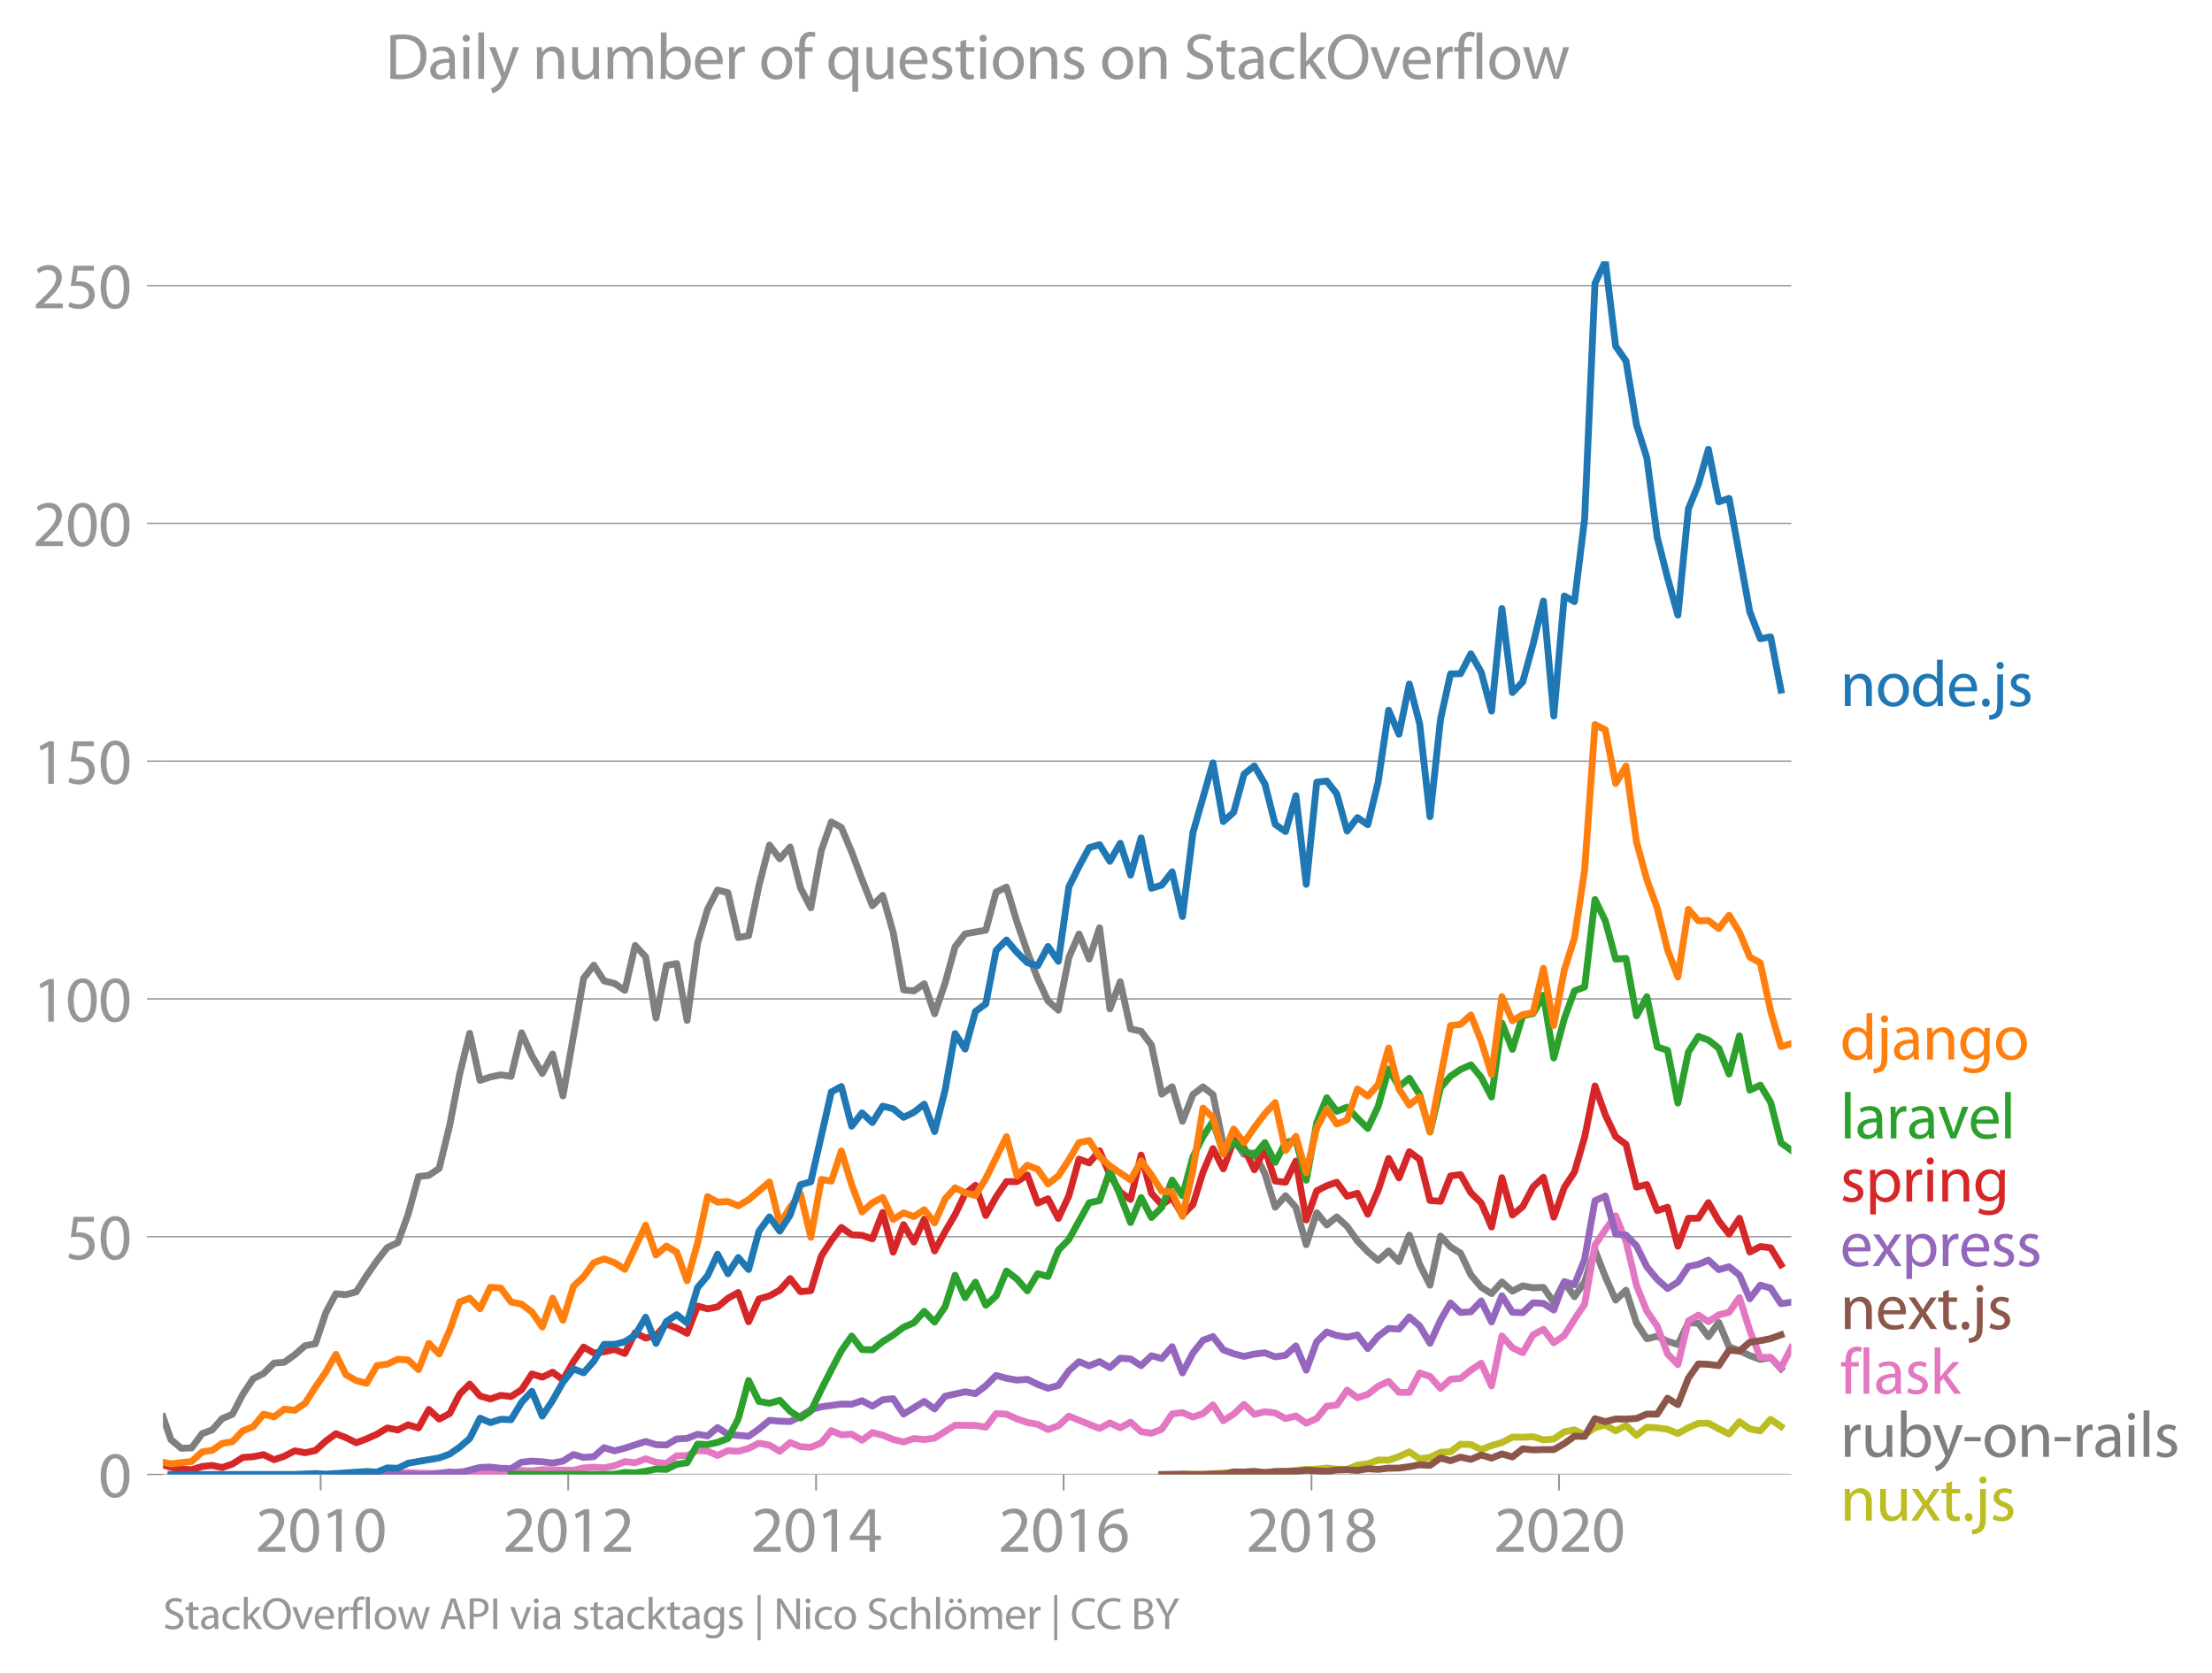 <svg height="489.243" viewBox="0 0 485.134 366.932" width="646.845" xmlns="http://www.w3.org/2000/svg" xmlns:xlink="http://www.w3.org/1999/xlink"><defs><style>*{stroke-linecap:butt;stroke-linejoin:round}</style></defs><g id="figure_1"><path d="M0 366.932h485.134V0H0z" style="fill:none" id="patch_1"/><g id="axes_1"><path d="M35.745 323.405h357.12V57.293H35.745z" style="fill:none" id="patch_2"/><g id="matplotlib.axis_1"><g id="xtick_1"><g id="line2d_1"><defs><path d="M0 0v3.5" id="mf4f5448874" style="stroke:#969696;stroke-width:.4"/></defs><use style="fill:#969696;stroke:#969696;stroke-width:.4" x="70.326" xlink:href="#mf4f5448874" y="323.405"/></g><g style="fill:#969696" transform="matrix(.14 0 0 -.14 55.963 340.345)" id="text_1"><defs><path d="M2944 0v467H1075v13l333 307c877 845 1434 1466 1434 2234 0 595-378 1209-1274 1209-480 0-890-179-1178-422l180-397c192 160 505 352 883 352 621 0 825-390 825-813-6-627-486-1164-1548-2176L288 346V0h2656z" id="MyriadPro-Regular-32" transform="scale(.016)"/><path d="M1677 4230c-845 0-1447-768-1447-2163C243 691 794-70 1606-70c922 0 1447 780 1447 2195 0 1325-499 2105-1376 2105zm-32-435c582 0 845-672 845-1696 0-1062-276-1734-852-1734-512 0-844 614-844 1696 0 1133 358 1734 851 1734z" id="MyriadPro-Regular-30" transform="scale(.016)"/><path d="M1510 0h544v4160h-480l-908-486 108-429 724 390h12V0z" id="MyriadPro-Regular-31" transform="scale(.016)"/></defs><use xlink:href="#MyriadPro-Regular-32"/><use x="51.3" xlink:href="#MyriadPro-Regular-30"/><use x="102.6" xlink:href="#MyriadPro-Regular-31"/><use x="153.9" xlink:href="#MyriadPro-Regular-30"/></g></g><g id="xtick_2"><use style="fill:#969696;stroke:#969696;stroke-width:.4" x="124.616" xlink:href="#mf4f5448874" y="323.405" id="line2d_2"/><g style="fill:#969696" transform="matrix(.14 0 0 -.14 110.253 340.345)" id="text_2"><use xlink:href="#MyriadPro-Regular-32"/><use x="51.3" xlink:href="#MyriadPro-Regular-30"/><use x="102.6" xlink:href="#MyriadPro-Regular-31"/><use x="153.9" xlink:href="#MyriadPro-Regular-32"/></g></g><g id="xtick_3"><use style="fill:#969696;stroke:#969696;stroke-width:.4" x="178.979" xlink:href="#mf4f5448874" y="323.405" id="line2d_3"/><g style="fill:#969696" transform="matrix(.14 0 0 -.14 164.616 340.345)" id="text_3"><defs><path d="M2560 0v1133h582v441h-582v2586h-608L96 1504v-371h1933V0h531zM666 1574v13l1017 1415c115 192 218 371 346 614h19c-13-218-19-435-19-653V1574H666z" id="MyriadPro-Regular-34" transform="scale(.016)"/></defs><use xlink:href="#MyriadPro-Regular-32"/><use x="51.3" xlink:href="#MyriadPro-Regular-30"/><use x="102.6" xlink:href="#MyriadPro-Regular-31"/><use x="153.9" xlink:href="#MyriadPro-Regular-34"/></g></g><g id="xtick_4"><use style="fill:#969696;stroke:#969696;stroke-width:.4" x="233.269" xlink:href="#mf4f5448874" y="323.405" id="line2d_4"/><g style="fill:#969696" transform="matrix(.14 0 0 -.14 218.906 340.345)" id="text_4"><defs><path d="M2662 4224c-102 0-243-6-409-32-525-64-986-275-1331-614-410-410-704-1056-704-1876C218 621 800-70 1690-70c864 0 1382 704 1382 1465 0 813-518 1344-1254 1344-461 0-807-217-1005-480h-19c96 685 563 1331 1446 1479 160 25 307 32 422 25v461zM1690 365c-589 0-903 505-916 1190 0 103 26 186 64 250 154 301 468 512 807 512 518 0 857-359 857-954s-326-998-806-998h-6z" id="MyriadPro-Regular-36" transform="scale(.016)"/></defs><use xlink:href="#MyriadPro-Regular-32"/><use x="51.3" xlink:href="#MyriadPro-Regular-30"/><use x="102.6" xlink:href="#MyriadPro-Regular-31"/><use x="153.9" xlink:href="#MyriadPro-Regular-36"/></g></g><g id="xtick_5"><use style="fill:#969696;stroke:#969696;stroke-width:.4" x="287.633" xlink:href="#mf4f5448874" y="323.405" id="line2d_5"/><g style="fill:#969696" transform="matrix(.14 0 0 -.14 273.27 340.345)" id="text_5"><defs><path d="M1062 2170c-512-218-825-589-825-1114C237 448 762-70 1632-70c794 0 1414 486 1414 1209 0 506-320 871-838 1075v20c512 243 685 620 685 972 0 519-403 1024-1210 1024-729 0-1286-448-1286-1107 0-358 198-717 659-934l6-19zm583-1831c-531 0-851 371-832 794 0 397 262 717 749 857 563-160 915-403 915-908 0-423-327-743-832-743zm6 3488c506 0 704-345 704-678 0-378-275-634-633-755-480 128-794 352-794 768 0 358 256 665 723 665z" id="MyriadPro-Regular-38" transform="scale(.016)"/></defs><use xlink:href="#MyriadPro-Regular-32"/><use x="51.3" xlink:href="#MyriadPro-Regular-30"/><use x="102.6" xlink:href="#MyriadPro-Regular-31"/><use x="153.9" xlink:href="#MyriadPro-Regular-38"/></g></g><g id="xtick_6"><use style="fill:#969696;stroke:#969696;stroke-width:.4" x="341.922" xlink:href="#mf4f5448874" y="323.405" id="line2d_6"/><g style="fill:#969696" transform="matrix(.14 0 0 -.14 327.559 340.345)" id="text_6"><use xlink:href="#MyriadPro-Regular-32"/><use x="51.3" xlink:href="#MyriadPro-Regular-30"/><use x="102.6" xlink:href="#MyriadPro-Regular-32"/><use x="153.9" xlink:href="#MyriadPro-Regular-30"/></g></g></g><g id="matplotlib.axis_2"><g id="ytick_1"><path clip-path="url(#p4f05192dfe)" d="M35.745 323.405h357.12" style="fill:none;stroke:#969696;stroke-linecap:square;stroke-width:.3" id="line2d_7"/><g id="line2d_8"><defs><path d="M0 0h-3.5" id="ma8578c3e47" style="stroke:#969696;stroke-width:.3"/></defs><use style="fill:#969696;stroke:#969696;stroke-width:.3" x="35.745" xlink:href="#ma8578c3e47" y="323.405"/></g><use xlink:href="#MyriadPro-Regular-30" style="fill:#969696" transform="matrix(.14 0 0 -.14 21.563 328.375)" id="text_7"/></g><g id="ytick_2"><path clip-path="url(#p4f05192dfe)" d="M35.745 271.253h357.12" style="fill:none;stroke:#969696;stroke-linecap:square;stroke-width:.3" id="line2d_9"/><use style="fill:#969696;stroke:#969696;stroke-width:.3" x="35.745" xlink:href="#ma8578c3e47" y="271.253" id="line2d_10"/><g style="fill:#969696" transform="matrix(.14 0 0 -.14 14.382 276.223)" id="text_8"><defs><path d="M2771 4160H781L512 2163c154 19 339 45 576 45 832 0 1190-384 1197-922 0-556-455-902-986-902-377 0-717 128-889 230L269 186C467 58 851-70 1306-70c902 0 1548 608 1548 1420 0 525-268 884-595 1069-256 154-576 224-896 224-153 0-243-13-339-25l160 1068h1587v474z" id="MyriadPro-Regular-35" transform="scale(.016)"/></defs><use xlink:href="#MyriadPro-Regular-35"/><use x="51.3" xlink:href="#MyriadPro-Regular-30"/></g></g><g id="ytick_3"><path clip-path="url(#p4f05192dfe)" d="M35.745 219.1h357.12" style="fill:none;stroke:#969696;stroke-linecap:square;stroke-width:.3" id="line2d_11"/><use style="fill:#969696;stroke:#969696;stroke-width:.3" x="35.745" xlink:href="#ma8578c3e47" y="219.1" id="line2d_12"/><g style="fill:#969696" transform="matrix(.14 0 0 -.14 7.2 224.07)" id="text_9"><use xlink:href="#MyriadPro-Regular-31"/><use x="51.3" xlink:href="#MyriadPro-Regular-30"/><use x="102.6" xlink:href="#MyriadPro-Regular-30"/></g></g><g id="ytick_4"><path clip-path="url(#p4f05192dfe)" d="M35.745 166.948h357.12" style="fill:none;stroke:#969696;stroke-linecap:square;stroke-width:.3" id="line2d_13"/><use style="fill:#969696;stroke:#969696;stroke-width:.3" x="35.745" xlink:href="#ma8578c3e47" y="166.948" id="line2d_14"/><g style="fill:#969696" transform="matrix(.14 0 0 -.14 7.2 171.918)" id="text_10"><use xlink:href="#MyriadPro-Regular-31"/><use x="51.3" xlink:href="#MyriadPro-Regular-35"/><use x="102.6" xlink:href="#MyriadPro-Regular-30"/></g></g><g id="ytick_5"><path clip-path="url(#p4f05192dfe)" d="M35.745 114.795h357.12" style="fill:none;stroke:#969696;stroke-linecap:square;stroke-width:.3" id="line2d_15"/><use style="fill:#969696;stroke:#969696;stroke-width:.3" x="35.745" xlink:href="#ma8578c3e47" y="114.795" id="line2d_16"/><g style="fill:#969696" transform="matrix(.14 0 0 -.14 7.2 119.765)" id="text_11"><use xlink:href="#MyriadPro-Regular-32"/><use x="51.3" xlink:href="#MyriadPro-Regular-30"/><use x="102.6" xlink:href="#MyriadPro-Regular-30"/></g></g><g id="ytick_6"><path clip-path="url(#p4f05192dfe)" d="M35.745 62.643h357.12" style="fill:none;stroke:#969696;stroke-linecap:square;stroke-width:.3" id="line2d_17"/><use style="fill:#969696;stroke:#969696;stroke-width:.3" x="35.745" xlink:href="#ma8578c3e47" y="62.643" id="line2d_18"/><g style="fill:#969696" transform="matrix(.14 0 0 -.14 7.2 67.613)" id="text_12"><use xlink:href="#MyriadPro-Regular-32"/><use x="51.3" xlink:href="#MyriadPro-Regular-35"/><use x="102.6" xlink:href="#MyriadPro-Regular-30"/></g></g></g><path clip-path="url(#p4f05192dfe)" d="m259.335 323.405 2.306-.034 2.193.034 2.193-.168 2.27-.145 2.268-.057 2.268-.151 2.268-.05 2.306.134 2.268-.12 2.27-.116 2.267-.196 2.268-.241 2.305-.034 2.194-.271 2.192.271 2.27.032 2.269-.94 2.268-.277 2.268-.834 2.305.034 2.269-.8 2.27-1.017 2.266 1.504 2.269-.293 2.305-1.144 2.194-.075 2.192-1.674 2.27.057 2.268 1.12 2.268-.877 2.269-.67 2.305-1.178 2.268.006 2.27-.107 2.267.698 2.268-.193 2.306-1.582 2.23-.429 2.23 1.069 2.27-1.543 2.268-.577 2.269 1.273 2.268-1.172 2.305 2.153 2.268-1.78 2.27.132 2.267.32 2.268.924 2.306-1.278 2.194-.95 2.192-.026 2.27 1.225 2.268 1.13 2.268-2.695 2.268 1.585 2.306.437 2.268-2.543 2.27 1.568" style="fill:none;stroke:#bcbd22;stroke-linecap:square;stroke-width:1.5" id="line2d_19"/><path clip-path="url(#p4f05192dfe)" d="m35.745 310.758 1.749 5.01 2.267 1.9 2.268-.084 2.305-3.129 2.194-.81 2.193-2.487 2.27-.965 2.268-4.385 2.268-3.403 2.268-1.14 2.306-2.287 2.268-.189 2.27-1.628 2.266-1.988 2.269-.435 2.305-6.864 2.194-4.105 2.192.202 2.27-.619 2.268-3.553 2.269-3.262 2.268-2.895 2.305-1.077 2.268-6.215 2.27-8.287 2.267-.266 2.268-1.517 2.306-9.421 2.194-11.293 2.192-8.929 2.27 10.334 2.268-.745 2.268-.472 2.268.338 2.306-9.556 2.268 5.046 2.27 3.87 2.267-4.252 2.268 9.165 4.536-25.797 2.23-2.87 2.27 3.473 2.268.53 2.268 1.522 2.269-9.832 2.305 2.49 2.268 13.426 2.27-11.542 2.267-.418 2.268 12.464 2.305-16.925 2.194-7.455 2.193-4.22 2.27.595 2.268 9.836 2.268-.414 2.268-10.993 2.306-8.882 2.268 3.012 2.27-2.575 2.266 8.938 2.269 4.386 2.305-12.584 2.194-6.246 2.192 1.2 2.27 5.386 2.268 6.053 2.269 5.734 2.268-2.268 2.305 8.142 2.269 12.587 2.27.233 2.266-1.588 2.268 6.601 2.306-6.73 2.194-7.97 2.192-2.83 4.538-.807 2.268-8.36 2.269-1.095 2.305 7.671 2.268 6.531 2.27 5.885 2.267 4.893 2.268 2.004 2.306-11.54 2.23-5.159 2.23 5.495 2.27-6.863 2.268 17.798 2.268-5.942 2.269 10.35 2.305.505 2.268 3.018 2.27 10.777 2.267-1.633 2.268 7.588 2.306-5.888 2.193-1.665 2.193 1.699 2.27 10.991 2.268-1.166 2.268 3.287 2.268-.326 2.306 4.542 2.268 7.362 2.27-2.517 2.267 2.552 2.268 8.181 2.305-6.998 2.194 2.678 2.192-1.77 2.27 2.08 2.269 3.203 2.268 2.36 2.268 1.913 2.305-2.086 2.269 2.33 2.27-5.796 2.266 6.421 2.269 4.548 2.305-10.767 2.194 2.37 2.192 1.365 2.27 4.779 2.268 2.69 2.268 1.413 2.269-2.557 2.305 2.02 2.268-1.167 2.27.426 2.267-.078 2.268 3.274 2.306-4.44 2.23 3.204 2.23-3.239 2.27-6.97 2.268 5.826 2.269 5.126 2.268-2.165 2.305 7.2 2.268 3.448 2.27-.554 2.267 1.11 2.268.707 2.306-4.811 2.194.156 2.192 2.94 2.27-3.129 2.268 5.349 2.268.84 2.268 1.078 2.306.841 2.268-.39 2.27 2.443h0" style="fill:none;stroke:#7f7f7f;stroke-linecap:square;stroke-width:1.5" id="line2d_20"/><path clip-path="url(#p4f05192dfe)" d="m80.403 323.405 6.842-.134 2.268-.283 2.27.148 6.84.135 2.195-.462 2.192.26 2.27.023 2.268-.158 2.268.089 4.574-.493 2.268.11 2.27-.278 6.84.135 2.231-.53 2.23-.143 2.27.12 2.268-.457 2.268-.898 2.269.259 2.305-.875 2.268.755 2.27.255 2.267-1.68 2.268-.003 2.305-1.177 2.194.179 2.193.93 2.27-1.042 2.268.134 2.268-.62 2.268-1.163 2.306.438 2.268 1.35 2.27-1.922 2.266.914 2.269.129 2.305-.976 2.194-2.68 2.192.93 2.27-.15 2.268 1.328 2.269-1.676 2.268.566 2.305.942 2.269.544 2.27-.746 2.266.224 2.268-.325 4.5-2.829 4.462.06 2.268.38 2.268-2.988 2.269.128 2.305 1.043 2.268.776 2.27.402 2.267 1.163 2.268-.827 2.306-2.12 6.73 2.703 2.268-1.222 2.268 1.083 2.269-1.251 2.305 2.086 2.268.347 2.27-.886 2.267-3.355 2.268-.279 2.306.976 2.193-.752 2.193-1.94 2.27 3.49 2.268-1.437 2.268-2.144 2.268 2.178 2.306-.572 2.268.271 2.27 1.243 2.267-.582 2.268 1.591 2.305-1.043 2.194-2.694 2.192-.233 2.27-3.289 2.269 1.674 2.268-.735 2.268-1.789 2.305-1.076 2.269 2.413 2.27.01 2.266-4.252 2.269.752 2.305 2.624 2.194-2.022 2.192-.165 2.27-1.814 2.268-1.517 2.268 4.993 2.269-10.982 2.305 2.59 2.268 1.091 2.27-3.916 2.267-1.23 2.268 2.98 2.306-1.616 2.23-3.54 2.23-3.324 2.27-12.962 2.268-3.356 2.269-3.076 2.268 5.6 2.305 9.69 2.268 5.64 2.27 3.276 2.267 6.077 2.268 2.368 2.306-9.59 2.194-1.261 2.192 1.43 2.27-1.5 2.268-.552 2.268-3.237 2.268 7.207 2.306 5.922 2.268-.022 2.27 2.343 2.267-4.429h0" style="fill:none;stroke:#e377c2;stroke-linecap:square;stroke-width:1.5" id="line2d_21"/><g style="fill:#1f77b4" transform="matrix(.14 0 0 -.14 403.578 154.863)" id="text_13"><defs><path d="M467 0h563v1862c0 96 13 192 39 263 96 313 384 576 755 576 531 0 717-416 717-915V0h563v1850c0 1062-666 1318-1094 1318-512 0-871-288-1024-582h-13l-32 512H442c19-256 25-519 25-839V0z" id="MyriadPro-Regular-6e" transform="scale(.016)"/><path d="M1779 3168c-857 0-1536-608-1536-1645C243 544 890-70 1728-70c749 0 1542 499 1542 1644 0 948-601 1594-1491 1594zm-13-422c666 0 928-666 928-1191 0-697-403-1203-940-1203-551 0-941 512-941 1190 0 589 288 1204 953 1204z" id="MyriadPro-Regular-6f" transform="scale(.016)"/><path d="M2579 4544V2694h-13c-140 250-460 474-934 474-755 0-1395-634-1389-1664C243 563 819-70 1568-70c506 0 883 262 1056 608h13l25-538h506c-19 211-26 525-26 800v3744h-563zm0-3245c0-89-6-166-25-243-103-422-448-672-826-672-608 0-915 518-915 1146 0 684 345 1196 928 1196 422 0 729-294 813-652 19-71 25-167 25-237v-538z" id="MyriadPro-Regular-64" transform="scale(.016)"/><path d="M2957 1446c6 58 19 148 19 263 0 569-269 1459-1280 1459-902 0-1453-736-1453-1670C243 563 813-70 1766-70c493 0 832 108 1031 198l-96 403c-211-89-455-160-858-160-563 0-1049 314-1062 1075h2176zM787 1850c45 390 295 915 864 915 634 0 787-557 781-915H787z" id="MyriadPro-Regular-65" transform="scale(.016)"/><path d="M710-70c237 0 384 172 384 403 0 237-153 403-377 403S333 570 333 333c0-231 153-403 371-403h6z" id="MyriadPro-Regular-2e" transform="scale(.016)"/><path d="M-230-1350c300 0 710 102 960 352 275 281 371 672 371 1273v2823H538V493c0-743-58-992-212-1165C192-819-32-890-288-909l58-441zM826 4320c-212 0-359-154-359-352 0-186 135-346 346-346 224 0 358 160 352 346 0 198-135 352-339 352z" id="MyriadPro-Regular-6a" transform="scale(.016)"/><path d="M250 147C467 19 781-70 1120-70c736 0 1158 390 1158 934 0 461-275 730-812 934-404 154-589 269-589 525 0 231 185 423 518 423 288 0 512-103 634-180l141 410c-173 102-448 192-762 192-666 0-1069-410-1069-909 0-371 263-678 819-877 416-153 576-300 576-569 0-256-192-461-601-461-282 0-576 115-743 224L250 147z" id="MyriadPro-Regular-73" transform="scale(.016)"/></defs><use xlink:href="#MyriadPro-Regular-6e"/><use x="55.5" xlink:href="#MyriadPro-Regular-6f"/><use x="110.4" xlink:href="#MyriadPro-Regular-64"/><use x="166.8" xlink:href="#MyriadPro-Regular-65"/><use x="216.9" xlink:href="#MyriadPro-Regular-2e"/><use x="237.6" xlink:href="#MyriadPro-Regular-6a"/><use x="261.9" xlink:href="#MyriadPro-Regular-73"/></g><g style="fill:#ff7f0e" transform="matrix(.14 0 0 -.14 403.578 232.398)" id="text_14"><defs><path d="M2643 1901c0 621-230 1267-1177 1267-391 0-762-109-1018-275l128-371c218 140 518 230 806 230 634 0 704-461 704-717v-64C890 1978 224 1568 224 819c0-448 320-889 947-889 442 0 775 217 947 460h20l44-390h512c-38 211-51 474-51 742v1159zm-544-858c0-57-13-121-32-179-89-262-345-518-749-518-288 0-531 172-531 537 0 602 698 711 1312 698v-538z" id="MyriadPro-Regular-61" transform="scale(.016)"/><path d="M3110 2246c0 378 13 628 26 852h-493l-25-468h-13c-135 256-429 538-967 538-710 0-1395-595-1395-1645C243 666 794 13 1562 13c480 0 812 230 985 518h13V186c0-781-422-1082-998-1082-384 0-704 115-909 243l-141-429c250-166 659-256 1030-256 391 0 826 90 1127 372 301 268 441 704 441 1414v1798zm-556-928c0-96-13-204-45-300-122-359-435-576-781-576-608 0-915 505-915 1113 0 717 384 1171 921 1171 410 0 685-268 788-595 25-77 32-160 32-256v-557z" id="MyriadPro-Regular-67" transform="scale(.016)"/></defs><use xlink:href="#MyriadPro-Regular-64"/><use x="56.4" xlink:href="#MyriadPro-Regular-6a"/><use x="80.7" xlink:href="#MyriadPro-Regular-61"/><use x="128.9" xlink:href="#MyriadPro-Regular-6e"/><use x="184.4" xlink:href="#MyriadPro-Regular-67"/><use x="240.3" xlink:href="#MyriadPro-Regular-6f"/></g><g style="fill:#2ca02c" transform="matrix(.14 0 0 -.14 403.578 249.703)" id="text_15"><defs><path d="M467 0h563v4544H467V0z" id="MyriadPro-Regular-6c" transform="scale(.016)"/><path d="M467 0h557v1651c0 96 13 186 26 263 76 422 358 723 755 723 77 0 134-7 192-19v531c-51 13-96 19-160 19-378 0-717-262-858-678h-25l-20 608H442c19-288 25-602 25-967V0z" id="MyriadPro-Regular-72" transform="scale(.016)"/><path d="M83 3098 1261 0h537l1216 3098h-588l-602-1741c-102-282-192-538-262-794h-20c-64 256-147 512-249 794L685 3098H83z" id="MyriadPro-Regular-76" transform="scale(.016)"/></defs><use xlink:href="#MyriadPro-Regular-6c"/><use x="23.6" xlink:href="#MyriadPro-Regular-61"/><use x="71.8" xlink:href="#MyriadPro-Regular-72"/><use x="104.5" xlink:href="#MyriadPro-Regular-61"/><use x="152.7" xlink:href="#MyriadPro-Regular-76"/><use x="200.8" xlink:href="#MyriadPro-Regular-65"/><use x="250.9" xlink:href="#MyriadPro-Regular-6c"/></g><g style="fill:#d62728" transform="matrix(.14 0 0 -.14 403.578 263.548)" id="text_16"><defs><path d="M467-1267h557V416h13c185-307 544-486 953-486 730 0 1408 550 1408 1664 0 940-563 1574-1312 1574-505 0-870-224-1100-602h-13l-26 532H442c12-295 25-615 25-1012v-3353zm557 3059c0 77 19 160 38 230 109 423 468 698 852 698 595 0 921-531 921-1152 0-710-345-1197-941-1197-403 0-742 269-844 659-13 71-26 148-26 231v531z" id="MyriadPro-Regular-70" transform="scale(.016)"/><path d="M1030 0v3098H467V0h563zM749 4320c-205 0-352-154-352-352 0-192 141-346 339-346 224 0 365 154 358 346 0 198-134 352-345 352z" id="MyriadPro-Regular-69" transform="scale(.016)"/></defs><use xlink:href="#MyriadPro-Regular-73"/><use x="39.6" xlink:href="#MyriadPro-Regular-70"/><use x="96.5" xlink:href="#MyriadPro-Regular-72"/><use x="129.2" xlink:href="#MyriadPro-Regular-69"/><use x="152.6" xlink:href="#MyriadPro-Regular-6e"/><use x="208.1" xlink:href="#MyriadPro-Regular-67"/></g><g style="fill:#9467bd" transform="matrix(.14 0 0 -.14 403.578 277.703)" id="text_17"><defs><path d="m102 3098 1050-1517L51 0h621l448 698c115 185 224 345 326 537h13c109-185 211-358 333-537L2246 0h640L1798 1600l1056 1498h-608l-435-660c-102-166-205-326-307-512h-19c-103 173-199 333-314 506l-441 666H102z" id="MyriadPro-Regular-78" transform="scale(.016)"/></defs><use xlink:href="#MyriadPro-Regular-65"/><use x="50.1" xlink:href="#MyriadPro-Regular-78"/><use x="96.4" xlink:href="#MyriadPro-Regular-70"/><use x="153.3" xlink:href="#MyriadPro-Regular-72"/><use x="186" xlink:href="#MyriadPro-Regular-65"/><use x="236.1" xlink:href="#MyriadPro-Regular-73"/><use x="275.7" xlink:href="#MyriadPro-Regular-73"/></g><g style="fill:#8c564b" transform="matrix(.14 0 0 -.14 403.578 291.522)" id="text_18"><defs><path d="M595 3667v-569H115v-429h480V979c0-365 58-640 218-806C947 19 1158-70 1421-70c217 0 390 38 499 83l-26 422c-83-25-172-38-326-38-314 0-422 217-422 601v1671h806v429h-806v742l-551-173z" id="MyriadPro-Regular-74" transform="scale(.016)"/></defs><use xlink:href="#MyriadPro-Regular-6e"/><use x="55.5" xlink:href="#MyriadPro-Regular-65"/><use x="105.6" xlink:href="#MyriadPro-Regular-78"/><use x="151.9" xlink:href="#MyriadPro-Regular-74"/><use x="185" xlink:href="#MyriadPro-Regular-2e"/><use x="205.7" xlink:href="#MyriadPro-Regular-6a"/><use x="230" xlink:href="#MyriadPro-Regular-73"/></g><g style="fill:#e377c2" transform="matrix(.14 0 0 -.14 403.578 305.703)" id="text_19"><defs><path d="M1082 0v2669h748v429h-748v166c0 474 121 896 601 896 160 0 275-32 359-70l76 435c-108 45-281 89-480 89-262 0-544-83-755-288-262-249-358-646-358-1081v-147H90v-429h435V0h557z" id="MyriadPro-Regular-66" transform="scale(.016)"/><path d="M1024 4544H467V0h557v1165l288 320L2381 0h685L1702 1824l1197 1274h-678l-909-1069c-90-109-198-243-275-352h-13v2867z" id="MyriadPro-Regular-6b" transform="scale(.016)"/></defs><use xlink:href="#MyriadPro-Regular-66"/><use x="29.2" xlink:href="#MyriadPro-Regular-6c"/><use x="52.8" xlink:href="#MyriadPro-Regular-61"/><use x="101" xlink:href="#MyriadPro-Regular-73"/><use x="140.6" xlink:href="#MyriadPro-Regular-6b"/></g><g style="fill:#7f7f7f" transform="matrix(.14 0 0 -.14 403.578 319.543)" id="text_20"><defs><path d="M3059 3098h-563V1197c0-103-19-205-51-288-103-250-365-512-743-512-512 0-691 397-691 985v1716H448V1286C448 198 1030-70 1517-70c550 0 877 326 1024 576h13l32-506h499c-19 243-26 525-26 845v2253z" id="MyriadPro-Regular-75" transform="scale(.016)"/><path d="M467 800c0-275-13-589-25-800h486l26 512h19c230-410 589-582 1037-582 691 0 1388 550 1388 1657 7 941-537 1581-1305 1581-499 0-858-224-1056-570h-13v1946H467V800zm557 998c0 90 19 167 32 231 115 429 474 691 858 691 601 0 921-531 921-1152 0-710-352-1190-941-1190-409 0-736 268-844 659-13 64-26 134-26 205v556z" id="MyriadPro-Regular-62" transform="scale(.016)"/><path d="M58 3098 1203 243c26-70 39-115 39-147s-20-77-45-134c-128-288-320-506-474-628-166-140-352-230-493-275l141-473c141 25 416 121 691 364 384 333 660 877 1063 1940l845 2208h-596l-614-1818c-77-224-141-461-198-646h-13c-51 185-128 428-199 633L672 3098H58z" id="MyriadPro-Regular-79" transform="scale(.016)"/><path d="M192 1939v-416h1581v416H192z" id="MyriadPro-Regular-2d" transform="scale(.016)"/></defs><use xlink:href="#MyriadPro-Regular-72"/><use x="32.7" xlink:href="#MyriadPro-Regular-75"/><use x="87.8" xlink:href="#MyriadPro-Regular-62"/><use x="144.7" xlink:href="#MyriadPro-Regular-79"/><use x="191.8" xlink:href="#MyriadPro-Regular-2d"/><use x="222.5" xlink:href="#MyriadPro-Regular-6f"/><use x="277.4" xlink:href="#MyriadPro-Regular-6e"/><use x="332.9" xlink:href="#MyriadPro-Regular-2d"/><use x="363.6" xlink:href="#MyriadPro-Regular-72"/><use x="396.3" xlink:href="#MyriadPro-Regular-61"/><use x="444.5" xlink:href="#MyriadPro-Regular-69"/><use x="467.9" xlink:href="#MyriadPro-Regular-6c"/><use x="491.5" xlink:href="#MyriadPro-Regular-73"/></g><g style="fill:#bcbd22" transform="matrix(.14 0 0 -.14 403.578 333.522)" id="text_21"><use xlink:href="#MyriadPro-Regular-6e"/><use x="55.5" xlink:href="#MyriadPro-Regular-75"/><use x="110.6" xlink:href="#MyriadPro-Regular-78"/><use x="156.9" xlink:href="#MyriadPro-Regular-74"/><use x="190" xlink:href="#MyriadPro-Regular-2e"/><use x="210.7" xlink:href="#MyriadPro-Regular-6a"/><use x="235" xlink:href="#MyriadPro-Regular-73"/></g><g style="fill:#969696" transform="matrix(.097 0 0 -.097 35.745 357.303)" id="text_22"><defs><path d="M269 211C499 58 954-70 1370-70c1017 0 1510 582 1510 1248 0 633-371 985-1101 1267-595 230-857 429-857 832 0 294 224 646 812 646 391 0 679-128 820-205l153 455c-192 109-512 211-953 211-839 0-1396-499-1396-1171 0-608 436-973 1140-1223 582-224 812-454 812-857 0-435-332-736-902-736-384 0-749 128-998 281L269 211z" id="MyriadPro-Regular-53" transform="scale(.016)"/><path d="M2579 538c-160-71-371-154-691-154-614 0-1075 442-1075 1158 0 647 384 1172 1094 1172 307 0 519-71 653-148l128 436c-154 76-448 160-781 160-1011 0-1664-692-1664-1645C243 570 851-70 1786-70c416 0 742 108 889 185l-96 423z" id="MyriadPro-Regular-63" transform="scale(.016)"/><path d="M2234 4384c-1152 0-2004-896-2004-2266C230 813 1030-70 2170-70c1100 0 2003 787 2003 2272 0 1280-762 2182-1939 2182zm-26-454c928 0 1376-896 1376-1754 0-979-499-1792-1382-1792-877 0-1376 826-1376 1747 0 947 460 1799 1382 1799z" id="MyriadPro-Regular-4f" transform="scale(.016)"/><path d="M115 3098 1050 0h512l499 1472c109 333 205 653 281 1024h13c77-365 167-672 275-1018L3104 0h512l998 3098h-556l-442-1556c-102-364-186-691-237-1004h-19c-70 313-160 640-275 1011l-480 1549h-474l-505-1575c-103-339-205-672-276-985h-19c-57 320-141 640-230 985L691 3098H115z" id="MyriadPro-Regular-77" transform="scale(.016)"/><path d="M2714 1357 3174 0h596L2298 4314h-672L160 0h576l448 1357h1530zm-1415 435 423 1248c83 262 153 525 217 781h13c64-250 128-506 224-787l422-1242H1299z" id="MyriadPro-Regular-41" transform="scale(.016)"/><path d="M486 0h557v1728c128-32 282-38 448-38 544 0 1024 160 1319 473 217 224 332 531 332 922 0 384-140 697-377 902-256 231-659 359-1210 359-448 0-800-39-1069-84V0zm557 3859c96 26 282 45 525 45 614 0 1018-275 1018-845 0-595-410-921-1082-921-186 0-339 12-461 44v1677z" id="MyriadPro-Regular-50" transform="scale(.016)"/><path d="M486 4314V0h557v4314H486z" id="MyriadPro-Regular-49" transform="scale(.016)"/><path d="M550 4800v-6400h429v6400H550z" id="MyriadPro-Regular-7c" transform="scale(.016)"/><path d="M1011 0v1843c0 717-13 1235-45 1779l20 7c217-467 505-960 806-1440L3162 0h563v4314h-525V2509c0-672 13-1197 64-1773l-13-6c-205 441-454 896-774 1401L1094 4314H486V0h525z" id="MyriadPro-Regular-4e" transform="scale(.016)"/><path d="M467 0h563v1869c0 109 7 192 39 269 102 307 390 563 755 563 531 0 717-423 717-922V0h563v1843c0 1069-666 1325-1082 1325-211 0-409-64-576-160-172-96-313-237-403-397h-13v1933H467V0z" id="MyriadPro-Regular-68" transform="scale(.016)"/><path d="M1165 3648c185 0 313 154 313 326 0 186-134 327-313 327s-327-147-327-327c0-172 135-326 320-326h7zm1184 0c185 0 313 154 313 326 0 186-134 327-313 327s-320-147-320-327c0-172 128-326 313-326h7zm-570-480c-857 0-1536-608-1536-1645C243 544 890-70 1728-70c749 0 1542 499 1542 1644 0 948-601 1594-1491 1594zm-13-422c666 0 928-666 928-1191 0-697-403-1203-940-1203-551 0-941 512-941 1190 0 589 288 1204 953 1204z" id="MyriadPro-Regular-f6" transform="scale(.016)"/><path d="M467 0h551v1869c0 96 12 192 44 275 90 282 346 563 698 563 429 0 646-358 646-851V0h551v1914c0 102 19 204 45 281 96 275 345 512 665 512 455 0 672-358 672-953V0h551v1824c0 1075-608 1344-1018 1344-294 0-499-77-685-218-128-96-249-230-345-403h-13c-135 365-455 621-877 621-512 0-800-275-973-570h-19l-26 500H442c19-256 25-519 25-839V0z" id="MyriadPro-Regular-6d" transform="scale(.016)"/><path d="M3386 582c-224-108-570-179-909-179-1050 0-1658 679-1658 1735 0 1132 672 1779 1683 1779 359 0 660-77 871-179l134 454c-147 77-486 192-1024 192-1337 0-2253-915-2253-2266C230 704 1146-70 2362-70c524 0 934 108 1139 211l-115 441z" id="MyriadPro-Regular-43" transform="scale(.016)"/><path d="M486 13c186-26 480-51 864-51 704 0 1191 128 1492 403 217 211 364 493 364 864 0 640-480 979-889 1081v13c454 167 729 531 729 947 0 340-134 596-358 762-269 218-627 314-1184 314-390 0-774-39-1018-90V13zm557 3865c90 20 237 39 493 39 563 0 947-199 947-704 0-416-345-723-934-723h-506v1388zm0-1811h461c608 0 1114-243 1114-832 0-627-532-838-1108-838-198 0-358 6-467 25v1645z" id="MyriadPro-Regular-42" transform="scale(.016)"/><path d="M2010 0v1837l1446 2477h-634l-620-1191c-167-326-314-608-436-889h-12c-135 300-263 563-429 889L717 4314H83l1363-2484V0h564z" id="MyriadPro-Regular-59" transform="scale(.016)"/></defs><use xlink:href="#MyriadPro-Regular-53"/><use x="49.3" xlink:href="#MyriadPro-Regular-74"/><use x="82.4" xlink:href="#MyriadPro-Regular-61"/><use x="130.6" xlink:href="#MyriadPro-Regular-63"/><use x="175.4" xlink:href="#MyriadPro-Regular-6b"/><use x="222.3" xlink:href="#MyriadPro-Regular-4f"/><use x="291.2" xlink:href="#MyriadPro-Regular-76"/><use x="339.3" xlink:href="#MyriadPro-Regular-65"/><use x="389.4" xlink:href="#MyriadPro-Regular-72"/><use x="422.1" xlink:href="#MyriadPro-Regular-66"/><use x="451.3" xlink:href="#MyriadPro-Regular-6c"/><use x="474.9" xlink:href="#MyriadPro-Regular-6f"/><use x="529.8" xlink:href="#MyriadPro-Regular-77"/><use x="603.4" xlink:href="#MyriadPro-Regular-20"/><use x="624.6" xlink:href="#MyriadPro-Regular-41"/><use x="685.8" xlink:href="#MyriadPro-Regular-50"/><use x="739" xlink:href="#MyriadPro-Regular-49"/><use x="762.9" xlink:href="#MyriadPro-Regular-20"/><use x="784.1" xlink:href="#MyriadPro-Regular-76"/><use x="832.2" xlink:href="#MyriadPro-Regular-69"/><use x="855.6" xlink:href="#MyriadPro-Regular-61"/><use x="903.8" xlink:href="#MyriadPro-Regular-20"/><use x="925" xlink:href="#MyriadPro-Regular-73"/><use x="964.6" xlink:href="#MyriadPro-Regular-74"/><use x="997.7" xlink:href="#MyriadPro-Regular-61"/><use x="1045.9" xlink:href="#MyriadPro-Regular-63"/><use x="1090.7" xlink:href="#MyriadPro-Regular-6b"/><use x="1137.6" xlink:href="#MyriadPro-Regular-74"/><use x="1170.7" xlink:href="#MyriadPro-Regular-61"/><use x="1218.9" xlink:href="#MyriadPro-Regular-67"/><use x="1274.8" xlink:href="#MyriadPro-Regular-73"/><use x="1314.4" xlink:href="#MyriadPro-Regular-20"/><use x="1335.6" xlink:href="#MyriadPro-Regular-7c"/><use x="1359.5" xlink:href="#MyriadPro-Regular-20"/><use x="1380.7" xlink:href="#MyriadPro-Regular-4e"/><use x="1446.5" xlink:href="#MyriadPro-Regular-69"/><use x="1469.9" xlink:href="#MyriadPro-Regular-63"/><use x="1514.7" xlink:href="#MyriadPro-Regular-6f"/><use x="1569.6" xlink:href="#MyriadPro-Regular-20"/><use x="1590.8" xlink:href="#MyriadPro-Regular-53"/><use x="1640.1" xlink:href="#MyriadPro-Regular-63"/><use x="1684.9" xlink:href="#MyriadPro-Regular-68"/><use x="1740.4" xlink:href="#MyriadPro-Regular-6c"/><use x="1764" xlink:href="#MyriadPro-Regular-f6"/><use x="1818.9" xlink:href="#MyriadPro-Regular-6d"/><use x="1902.3" xlink:href="#MyriadPro-Regular-65"/><use x="1952.4" xlink:href="#MyriadPro-Regular-72"/><use x="1985.1" xlink:href="#MyriadPro-Regular-20"/><use x="2006.3" xlink:href="#MyriadPro-Regular-7c"/><use x="2030.2" xlink:href="#MyriadPro-Regular-20"/><use x="2051.4" xlink:href="#MyriadPro-Regular-43"/><use x="2109.4" xlink:href="#MyriadPro-Regular-43"/><use x="2167.4" xlink:href="#MyriadPro-Regular-20"/><use x="2188.6" xlink:href="#MyriadPro-Regular-42"/><use x="2242.8" xlink:href="#MyriadPro-Regular-59"/></g><g style="fill:#969696" transform="matrix(.14 0 0 -.14 84.518 17.293)" id="text_23"><defs><path d="M486 13c282-32 615-51 1012-51 838 0 1504 217 1907 620 403 397 621 973 621 1677 0 698-224 1197-608 1549-378 352-948 538-1748 538-441 0-844-39-1184-90V13zm557 3833c147 32 365 58 653 58 1178 0 1754-646 1747-1664 0-1165-646-1830-1837-1830-217 0-422 6-563 32v3404z" id="MyriadPro-Regular-44" transform="scale(.016)"/><path d="M2579-1267h563v3513c0 320 7 589 20 852h-532l-19-468h-13c-153 301-473 538-953 538-653 0-1402-512-1402-1670C243 557 832-70 1555-70c499 0 845 243 1011 550h13v-1747zm0 2528c0-83-19-192-45-269-128-390-441-614-806-614-621 0-915 537-915 1152 0 697 352 1190 934 1190 423 0 723-294 807-640 19-70 25-160 25-237v-582z" id="MyriadPro-Regular-71" transform="scale(.016)"/></defs><use xlink:href="#MyriadPro-Regular-44"/><use x="66.6" xlink:href="#MyriadPro-Regular-61"/><use x="114.8" xlink:href="#MyriadPro-Regular-69"/><use x="138.2" xlink:href="#MyriadPro-Regular-6c"/><use x="161.8" xlink:href="#MyriadPro-Regular-79"/><use x="208.9" xlink:href="#MyriadPro-Regular-20"/><use x="230.1" xlink:href="#MyriadPro-Regular-6e"/><use x="285.6" xlink:href="#MyriadPro-Regular-75"/><use x="340.7" xlink:href="#MyriadPro-Regular-6d"/><use x="424.1" xlink:href="#MyriadPro-Regular-62"/><use x="481" xlink:href="#MyriadPro-Regular-65"/><use x="531.1" xlink:href="#MyriadPro-Regular-72"/><use x="563.8" xlink:href="#MyriadPro-Regular-20"/><use x="585" xlink:href="#MyriadPro-Regular-6f"/><use x="639.9" xlink:href="#MyriadPro-Regular-66"/><use x="669.1" xlink:href="#MyriadPro-Regular-20"/><use x="690.3" xlink:href="#MyriadPro-Regular-71"/><use x="746.6" xlink:href="#MyriadPro-Regular-75"/><use x="801.7" xlink:href="#MyriadPro-Regular-65"/><use x="851.8" xlink:href="#MyriadPro-Regular-73"/><use x="891.4" xlink:href="#MyriadPro-Regular-74"/><use x="924.5" xlink:href="#MyriadPro-Regular-69"/><use x="947.9" xlink:href="#MyriadPro-Regular-6f"/><use x="1002.8" xlink:href="#MyriadPro-Regular-6e"/><use x="1058.3" xlink:href="#MyriadPro-Regular-73"/><use x="1097.9" xlink:href="#MyriadPro-Regular-20"/><use x="1119.1" xlink:href="#MyriadPro-Regular-6f"/><use x="1174" xlink:href="#MyriadPro-Regular-6e"/><use x="1229.5" xlink:href="#MyriadPro-Regular-20"/><use x="1250.7" xlink:href="#MyriadPro-Regular-53"/><use x="1300" xlink:href="#MyriadPro-Regular-74"/><use x="1333.1" xlink:href="#MyriadPro-Regular-61"/><use x="1381.3" xlink:href="#MyriadPro-Regular-63"/><use x="1426.1" xlink:href="#MyriadPro-Regular-6b"/><use x="1473" xlink:href="#MyriadPro-Regular-4f"/><use x="1541.9" xlink:href="#MyriadPro-Regular-76"/><use x="1590" xlink:href="#MyriadPro-Regular-65"/><use x="1640.1" xlink:href="#MyriadPro-Regular-72"/><use x="1672.8" xlink:href="#MyriadPro-Regular-66"/><use x="1702" xlink:href="#MyriadPro-Regular-6c"/><use x="1725.6" xlink:href="#MyriadPro-Regular-6f"/><use x="1780.5" xlink:href="#MyriadPro-Regular-77"/></g><path clip-path="url(#p4f05192dfe)" d="m254.8 323.405 2.267-.035 2.268-.032 2.306.067h2.193l2.193-.1 2.27.03 2.268-.502 2.268.05 2.268-.15 2.306.268 2.268-.256 2.27-.013 2.267-.057 2.268-.178 2.305.1 2.194.138 2.192-.306 2.27-.067 2.269.168 2.268-.377 2.268.142 2.305-.27 2.269-.01 2.27-.326 2.266-.405 2.269.136 2.305-1.615 2.194.583 2.192-.785 2.27.5 2.268-.971 2.268.692 2.269-.928 2.305.673 2.268-1.796 2.27.249 2.267-.075 2.268.007 2.306-1.312 2.23-1.617 2.23.036 2.27-3.894 2.268.664 2.269-.595 2.268.023 2.305-.135 2.268-.966 2.27.024 2.267-3.5 2.268 1.414 2.306-5.821 2.194-3.12 2.192.092 2.27.307 2.268-3.436 2.268.237 2.268-1.953 2.306-.337 2.268-.456 2.27-.822" style="fill:none;stroke:#8c564b;stroke-linecap:square;stroke-width:1.5" id="line2d_22"/><path clip-path="url(#p4f05192dfe)" d="M73.673 323.405H94.05l4.574-.538 2.194.128 4.462-1.12 2.268-.085 2.268.26 2.268.077 2.306-1.414 2.268-.228 2.27.127 2.267.29 2.268-.424 2.305-1.447 2.231.634 2.23-.163 2.27-1.973 2.268.695 2.268-.59 4.574-1.463 2.268.698 2.27.076 2.267-1.328 2.268-.119 2.305-.908 2.194.359 2.193-1.84 2.27 1.5 4.536.417 2.268-1.58 2.306-1.918 2.268.195 2.27.074 2.266-1.117 2.269-1.474 2.305-.64 4.386-.605 2.27.042 2.268-.782 2.269 1.199 2.268-1.4 2.305-.236 2.269 3.374 4.536-2.781 2.268 1.661 2.306-2.793 4.386-.975 2.27.403 2.268-1.716 2.268-2.282 2.269.634 2.305.403 2.268-.168 2.27 1.11 2.267.837 2.268-.601 2.306-3.23 2.23-2 2.23.923 2.27-.933 2.268 1.303 2.268-2.068 2.269.184 2.305 1.48 2.268-2.185 2.27.604 2.267-2.586 2.268 5.749 2.306-4.374 2.193-2.78 2.193-.82 2.27 2.92 2.268.848 2.268.578 2.268-.51 2.306-.27 2.268.884 2.27-.345 2.267-2.054 2.268 5.317 2.305-6.258 2.194-2.116 2.192.77 2.27.375 2.269-.476 2.268 2.98 2.268-2.71 2.305-1.717 2.269.15 2.27-2.673 2.266 1.977 2.269 3.81 2.305-5.08 2.194-3.776 2.192 2.093 2.27-.141 2.268-2.382 2.268 4.607 2.269-5.751 2.305 3.634 2.268.066 2.27-2.153 2.267.136 2.268 1.446 2.306-6.225 2.23.68 2.23-5.592 2.27-12.839 2.268-1.024 2.269 8.36 2.268.187 2.305 2.388 2.268 4.588 2.27 2.747 2.267 2.016 2.268-1.41 2.306-3.432 2.194-.455 2.192-.924 2.27 2.083 2.268-.637 2.268 1.82 2.268 5.213 2.306-2.995 2.268.633 2.27 3.438 2.267-.344h0" style="fill:none;stroke:#9467bd;stroke-linecap:square;stroke-width:1.5" id="line2d_23"/><path clip-path="url(#p4f05192dfe)" d="m35.745 321.319 1.749.505 2.267.434 2.268.104 2.305-.707 2.194-.224 2.193.46 2.27-.78 2.268-1.44 2.268-.16 2.268-.446 2.306 1.11 2.268-.768 2.27-1.183 2.266.418 2.269-.486 2.305-2.086 2.194-1.605 2.192.865 2.27 1.121 2.268-.852 2.269-1.025 2.268-1.364 2.305.438 2.268-1.125 2.27.687 2.267-4.06 2.268 2.109 2.306-1.212 2.194-4.262 2.192-2.198 2.27 2.608 2.268.656 2.268-.795 2.268.257 2.306-1.48 2.268-3.471 2.27.711 2.267-1.093 2.268 1.665 2.305-4.004L128 295.46l2.23 1.298 2.27-.263 2.268-.511 2.268.894 2.269-4.561 2.305 1.177 2.268-.58 2.27-2.515 2.267.881 2.268 1.171 2.305-5.989 2.194.624 2.193-.422 2.27-1.885 2.268-1.278 2.268 6.423 2.268-5.01 2.306-.673 2.268-1.27 2.27-2.532 2.266 2.88 2.269-.222 2.305-7.604 2.194-3.383 2.192-2.875 2.27 1.601 2.268.115 2.269.79 2.268-5.803 2.305 8.714 2.269-6.04 2.27 3.82 2.266-5.038 2.268 6.989 2.306-4.24 2.194-3.732 2.192-4.545 2.27-1.877 2.268 6.621 2.268-4.083 2.269-3.352h2.305l2.268-1.48 2.27 6.19 2.267-.94 2.268 4.305 2.306-4.98 2.23-8.029 2.23.829 2.27-2.66 2.268 5.284 2.268 3.79 2.269 1.594 2.305-9.724 2.268 8.373 2.27 2.528 2.267-1.554 2.268 3.842 2.306-2.355 2.193-7.09 2.193-5.158 2.27 4.433 2.268-6.182 2.268 1.592 2.268 4.8 2.306-4.609 2.268 7.076 2.27.26 2.267-4.64 2.268 12.916 2.305-6.393 2.194-1.115 2.192-.769 2.27 3.079 2.269-.656 2.268 4.585 2.268-5.225 2.305-6.998 2.269 4.26 2.27-5.74 2.266 1.673 2.269 9.026 2.305.168 2.194-5.563 2.192-.291 2.27 3.996 2.268 2.228 2.268 5.282 2.269-10.833 2.305 8.21 2.268-1.862 2.27-4.33 2.267-2.102 2.268 8.765 2.306-6.528 2.23-3.37 2.23-7.666 2.27-11.228 2.268 6.35 2.269 4.776 2.268 1.683 2.305 9.388 2.268-.571 2.27 5.719 2.267-.747 2.268 8.553 2.306-6.124 2.194-.023 2.192-3.409 2.27 3.993 2.268 2.905 2.268-3.461 2.268 7.397 2.306-1.21 2.268.28 2.27 3.723h0" style="fill:none;stroke:#d62728;stroke-linecap:square;stroke-width:1.5" id="line2d_24"/><path clip-path="url(#p4f05192dfe)" d="m112.084 323.405 2.306-.067 2.268.032 2.27.035h4.535l2.305-.034 2.231.034h4.5l2.268-.067 2.268-.385 2.269.116 2.305-.37 2.268-.476 2.27.072 2.267-1.115 2.268-.332 2.305-4.105 2.194.106 2.193-.476 2.27-.86 2.268-4.288 2.268-8.437 2.268 4.601 2.306.404 2.268-.66 2.27 2.41 2.266 1.485 2.269-1.519 2.305-4.744 2.194-4.307 2.192-4.172 2.27-3.234 2.268 2.965 2.269.06 2.268-1.81 2.305-1.447 2.269-1.715 2.27-.976 2.266-2.5 2.268 2.365 2.306-3.365 2.194-6.92 2.192 4.935 2.27-3.413 2.268 5.062 2.268-2.037 2.269-5.466 2.305 1.75 2.268 2.603 2.27-3.781 2.267.618 2.268-5.766 2.306-2.356 2.23-4.022 2.23-4.02 2.27-.49 2.268-6.508 2.268 5.464 2.269 5.875 2.305-5.484 2.268 4.373 2.27-2.22 2.267-5.986 2.268 3.429 2.306-8.546 2.193-4.412 2.193-3.36 2.27 7.014 2.268-2.506 2.268 1.88 2.268 1.115 2.306-2.827 2.268 4.32 2.27-4.353 2.267-.55 2.268 8.827 2.305-12.651 2.194-5.44 2.192 2.983 2.27-.916 2.269 2.43 2.268 2.229 2.268-4.82 2.305-8.21 2.269 3.886 2.27-1.866 2.266 3.604 2.269 8.206 2.305-9.724 2.194-2.532 2.192-1.472 2.27-1.014 2.268 2.73 2.268 4.328 2.269-16.24 2.305 5.788 2.268-7.384 2.27-.456 2.267-4.03 2.268 13.754 2.306-8.613 2.23-6.103 2.23-.862 2.27-19.175 2.268 4.673 2.269 8.4 2.268-.156 2.305 12.617 2.268-4.221 2.27 11.018 2.267.733 2.268 11.581 2.306-11.204 2.194-3.41 2.192.786 2.27 1.795 2.268 5.674 2.268-8.386 2.268 11.92 2.306-1.111 2.268 3.76 2.27 8.89 2.267 1.644" style="fill:none;stroke:#2ca02c;stroke-linecap:square;stroke-width:1.5" id="line2d_25"/><path clip-path="url(#p4f05192dfe)" d="m35.745 320.732 1.749.352 4.535-.539 2.305-2.086 2.194-.344 2.193-1.507 2.27-.4 2.268-2.392 2.268-.876 2.268-2.758 2.306.606 2.268-1.707 2.27.26 2.266-1.547 2.269-3.534 2.305-3.365 2.194-3.827 2.192 4.467 2.27 1.287 2.268.597 2.269-3.9 2.268-.306 2.305-1.077 2.268.166 2.27 2.122 2.267-5.772 2.268 2.34 2.306-5.215 2.194-6.22 2.192-.812 2.27 2.327 2.268-4.716 2.268.162 2.268 3.068 2.306.471 2.268 1.71 2.27 3.304 2.267-6.328 2.268 4.847 2.305-7.436L128 280.03l2.23-3.056 2.27-.853 2.268.819 2.268 1.476 4.574-9.686 2.268 6.557 2.27-1.98 2.267 1.354 2.268 6.25 2.305-8.244 2.194-10.205 2.193 1.221 2.27-.148 2.268.956 2.268-1.338 4.574-3.911 2.268 9.23 2.27-3.645 2.266-2.996 2.269 9.557 2.305-12.685 2.194.37 2.192-6.628 2.27 7.405 2.268 5.987 2.269-2.024 2.268-1.173 2.305 4.845 2.269-1.447 2.27.808 2.266-1.503 2.268 2.882 2.306-5.248 2.194-2.452 2.192 1.106 2.27.583 2.268-3.712 4.537-9.186 2.305 8.614 2.268-2.357 2.27.91 2.267 3.193 2.268-1.746 2.306-3.533 2.23-3.788 2.23-.452 2.27 3.504 2.268 2.082 4.537 3.061 2.305-4.172 2.268 3.097 2.27 3.565 2.267.155 2.268 5.363 2.306-10.195 2.193-13.563 2.193 2.056 2.27 8.03 2.268-5.506 2.268 3.002 2.268-3.305 2.306-3.062 2.268-2.43 2.27 10.505 2.267-3.099 2.268 7.978 2.305-9.858 2.194-4.087 2.192 3.279 2.27-.928 2.269-6.777 2.268 1.562 2.268-2.504 2.305-8.042 2.269 9.016 2.27 3.5 2.266-1.83 2.269 7.685 4.499-23.29 2.192-.262 2.27-2.074 2.268 5.741 2.268 7.332 2.269-17.09 2.305 5.317 2.268-1.37 2.27-.414 2.267-9.738 2.268 12.531 2.306-12.146 2.23-7.019 2.23-14.919 2.27-31.92 2.268 1.167 2.269 11.766 2.268-3.825 2.305 16.655 2.268 8.24 2.27 6.261 2.267 9.141 2.268 5.967 2.306-14.838 2.194 2.513 2.192-.057 2.27 1.756 2.268-2.9 2.268 3.7 2.268 5.452 2.306 1.278 2.268 10.584 2.27 7.787 2.267-.66h0" style="fill:none;stroke:#ff7f0e;stroke-linecap:square;stroke-width:1.5" id="line2d_26"/><path clip-path="url(#p4f05192dfe)" d="M37.494 323.405h27.145l4.535-.202 2.305.135 8.924-.572 2.269.118 2.268-.926 2.305.101 2.268-1.122 6.805-1.166 2.306-.84 2.194-1.523 2.192-1.876 2.27-4.47 2.268.97 2.268-.726 2.268.087 2.306-3.802 2.268-2.44 2.27 5.468 2.267-3.45 2.268-3.986 2.305-2.927 2.231.85 2.23-2.532 2.27-3.714 2.268.013 2.268-.569 2.269-1.45 2.305-3.937 2.268 5.735 2.27-4.793 2.267-1.5 2.268 1.803 2.305-7.739 2.194-2.602 2.193-4.733 2.27 4.3 2.268-3.56 2.268 2.622 2.268-8.375 2.306-3.163 2.268 3.124 2.27-3.527 2.266-6.66 2.269-.642 4.499-19.693 2.192-1.201 2.27 8.706 2.268-2.92 2.269 2.12 2.268-3.6 2.305.572 2.269 1.881 2.27-1.107 2.266-1.779 2.268 6.019 2.306-9.085 2.194-12.42 2.192 3.403 2.27-8.256 2.268-1.67 2.268-11.716 2.269-2.281 2.305 2.725 2.268 2.233 2.27.695 2.267-4.241 2.268 3.265 2.306-16.319 2.23-4.5 2.23-4.113 2.27-.654 2.268 3.648 2.268-3.961 2.269 6.99 2.305-8.177 2.268 11.061 2.27-.698 2.267-2.918 2.268 9.816 2.306-18.438 4.386-15.276 2.27 12.877 2.268-2.043 2.268-8.353 2.268-1.808 2.306 3.937 2.268 8.892 2.27 1.572 2.267-7.865 2.268 19.44 2.305-22.41 2.194-.25 2.192 2.808 2.27 8.166 2.269-2.951 2.268 1.56 2.268-9.333 2.305-15.78 2.269 5.26 2.27-11.013 2.266 8.753 2.269 20.35 2.305-21.365 2.194-9.962 2.192-.03 2.27-4.36 2.268 4.023 2.268 8.528 2.269-22.492 2.305 18.439 2.268-2.344 2.27-8.289 2.267-9.443 2.268 25.224 2.306-26.346 2.23 1.242 2.23-18.132 2.27-51.664 2.268-4.863 2.269 18.631 2.268 3.24 2.305 14.03 2.268 7.242 2.27 17.388 2.267 8.897 2.268 8.195 2.306-23.317 2.194-5.372 2.192-7.683 2.27 11.523 2.268-.756 4.536 24.865 2.306 5.922 2.268-.409 2.27 11.68h0" style="fill:none;stroke:#1f77b4;stroke-linecap:square;stroke-width:1.5" id="line2d_27"/></g></g><defs><clipPath id="p4f05192dfe"><path d="M35.745 57.293h357.12v266.112H35.745z"/></clipPath></defs></svg>